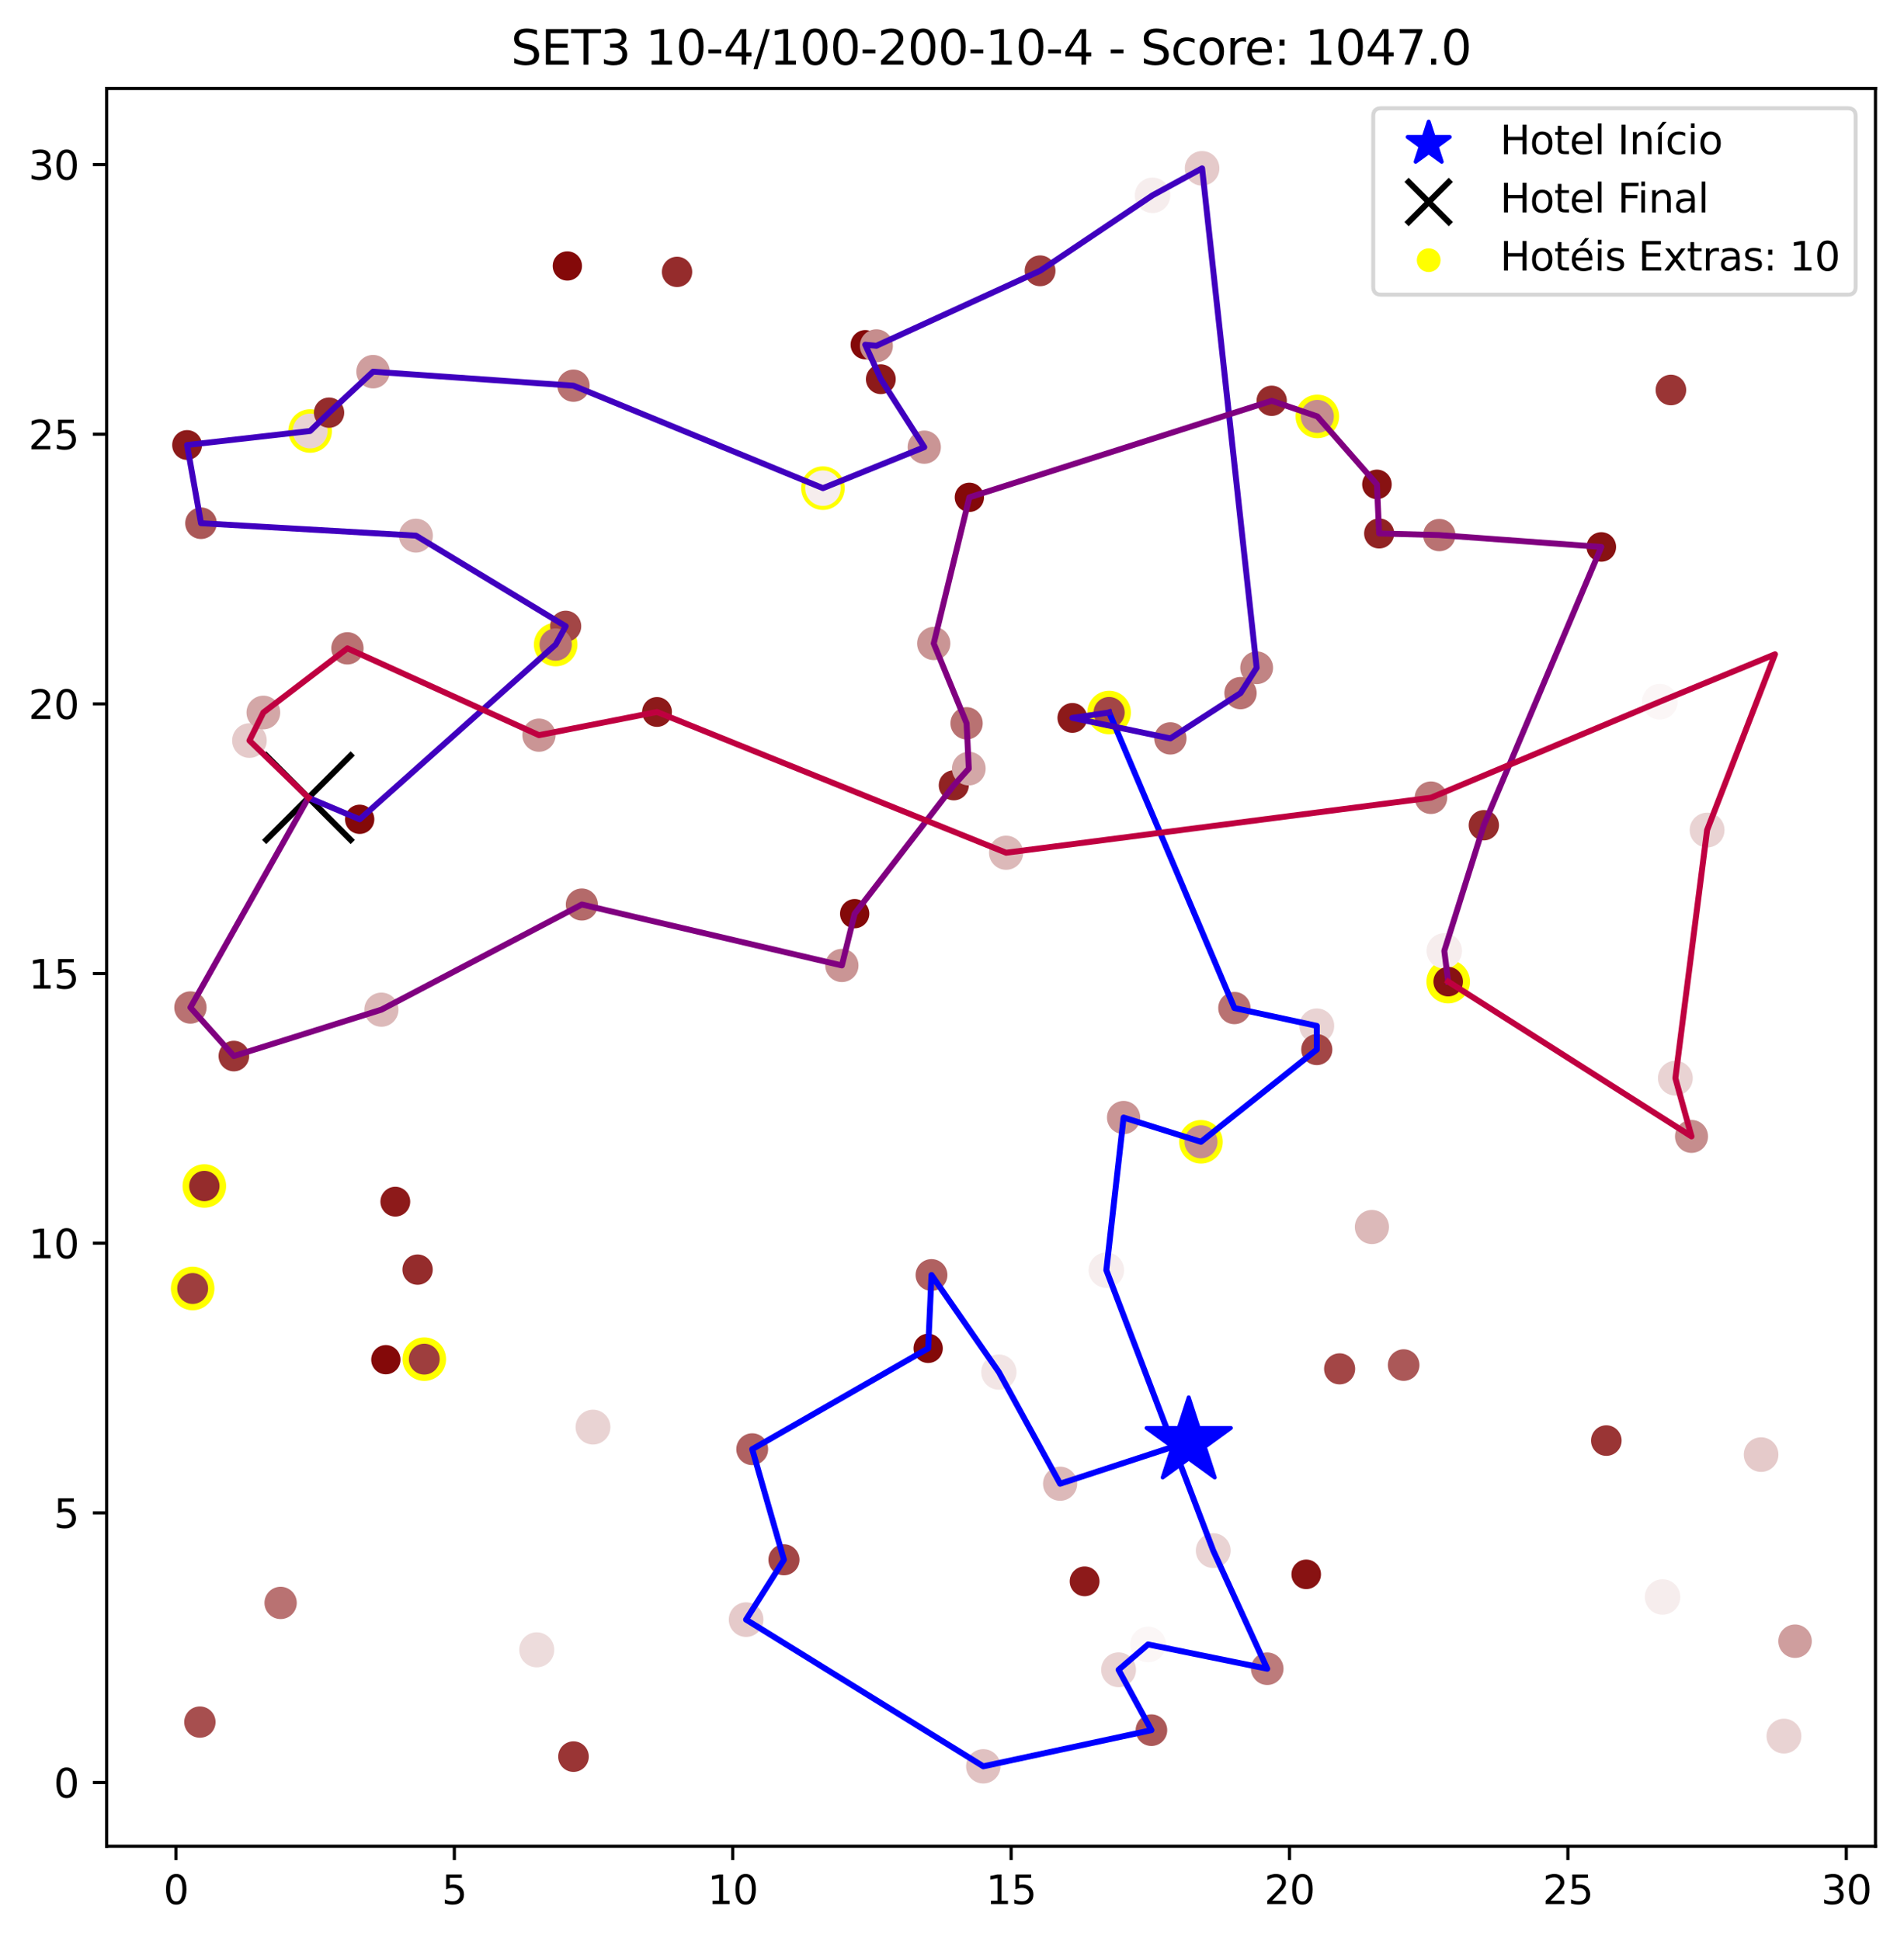 <?xml version="1.0" encoding="utf-8" standalone="no"?>
<!DOCTYPE svg PUBLIC "-//W3C//DTD SVG 1.1//EN"
  "http://www.w3.org/Graphics/SVG/1.1/DTD/svg11.dtd">
<svg xmlns:xlink="http://www.w3.org/1999/xlink" width="480.525pt" height="489.716pt" viewBox="0 0 480.525 489.716" xmlns="http://www.w3.org/2000/svg" version="1.1">
 <defs>
  <style type="text/css">*{stroke-linejoin: round; stroke-linecap: butt}</style>
 </defs>
 <g id="figure_1">
  <g id="patch_1">
   <path d="M 0 489.716 
L 480.525 489.716 
L 480.525 0 
L 0 0 
z
" style="fill: #ffffff"/>
  </g>
  <g id="axes_1">
   <g id="patch_2">
    <path d="M 26.925 465.838 
L 473.325 465.838 
L 473.325 22.318 
L 26.925 22.318 
z
" style="fill: #ffffff"/>
   </g>
   <g id="PathCollection_1">
    <defs>
     <path id="m2f5fc03efd" d="M 0 -11.18 
L -2.51 -3.455 
L -10.633 -3.455 
L -4.061 1.32 
L -6.572 9.045 
L -0 4.271 
L 6.572 9.045 
L 4.061 1.32 
L 10.633 -3.455 
L 2.51 -3.455 
z
" style="stroke: #0000ff"/>
    </defs>
    <g clip-path="url(#p662436d91e)">
     <use xlink:href="#m2f5fc03efd" x="300.009" y="363.759" style="fill: #0000ff; stroke: #0000ff"/>
    </g>
   </g>
   <g id="PathCollection_2">
    <defs>
     <path id="m72fd9843a7" d="M -11.18 11.18 
L 11.18 -11.18 
M -11.18 -11.18 
L 11.18 11.18 
" style="stroke: #000000; stroke-width: 1.5"/>
    </defs>
    <g clip-path="url(#p662436d91e)">
     <use xlink:href="#m72fd9843a7" x="77.849" y="201.281" style="stroke: #000000; stroke-width: 1.5"/>
    </g>
   </g>
   <g id="PathCollection_3">
    <defs>
     <path id="m8d841beee5" d="M 0 5 
C 1.326 5 2.598 4.473 3.536 3.536 
C 4.473 2.598 5 1.326 5 0 
C 5 -1.326 4.473 -2.598 3.536 -3.536 
C 2.598 -4.473 1.326 -5 0 -5 
C -1.326 -5 -2.598 -4.473 -3.536 -3.536 
C -4.473 -2.598 -5 -1.326 -5 0 
C -5 1.326 -4.473 2.598 -3.536 3.536 
C -2.598 4.473 -1.326 5 0 5 
z
" style="stroke: #ffff00"/>
    </defs>
    <g clip-path="url(#p662436d91e)">
     <use xlink:href="#m8d841beee5" x="332.469" y="105.074" style="fill: #ffff00; stroke: #ffff00"/>
    </g>
   </g>
   <g id="PathCollection_4">
    <g clip-path="url(#p662436d91e)">
     <use xlink:href="#m8d841beee5" x="303.101" y="288.099" style="fill: #ffff00; stroke: #ffff00"/>
    </g>
   </g>
   <g id="PathCollection_5">
    <g clip-path="url(#p662436d91e)">
     <use xlink:href="#m8d841beee5" x="107.077" y="342.939" style="fill: #ffff00; stroke: #ffff00"/>
    </g>
   </g>
   <g id="PathCollection_6">
    <g clip-path="url(#p662436d91e)">
     <use xlink:href="#m8d841beee5" x="78.271" y="108.748" style="fill: #ffff00; stroke: #ffff00"/>
    </g>
   </g>
   <g id="PathCollection_7">
    <g clip-path="url(#p662436d91e)">
     <use xlink:href="#m8d841beee5" x="207.688" y="123.173" style="fill: #ffff00; stroke: #ffff00"/>
    </g>
   </g>
   <g id="PathCollection_8">
    <g clip-path="url(#p662436d91e)">
     <use xlink:href="#m8d841beee5" x="279.915" y="179.781" style="fill: #ffff00; stroke: #ffff00"/>
    </g>
   </g>
   <g id="PathCollection_9">
    <g clip-path="url(#p662436d91e)">
     <use xlink:href="#m8d841beee5" x="48.621" y="325.113" style="fill: #ffff00; stroke: #ffff00"/>
    </g>
   </g>
   <g id="PathCollection_10">
    <g clip-path="url(#p662436d91e)">
     <use xlink:href="#m8d841beee5" x="51.572" y="299.258" style="fill: #ffff00; stroke: #ffff00"/>
    </g>
   </g>
   <g id="PathCollection_11">
    <g clip-path="url(#p662436d91e)">
     <use xlink:href="#m8d841beee5" x="365.491" y="247.684" style="fill: #ffff00; stroke: #ffff00"/>
    </g>
   </g>
   <g id="PathCollection_12">
    <g clip-path="url(#p662436d91e)">
     <use xlink:href="#m8d841beee5" x="140.239" y="162.635" style="fill: #ffff00; stroke: #ffff00"/>
    </g>
   </g>
   <g id="PathCollection_13">
    <defs>
     <path id="m54eb1da7a2" d="M 0 3.392 
C 0.9 3.392 1.763 3.035 2.399 2.399 
C 3.035 1.763 3.392 0.9 3.392 0 
C 3.392 -0.9 3.035 -1.763 2.399 -2.399 
C 1.763 -3.035 0.9 -3.392 0 -3.392 
C -0.9 -3.392 -1.763 -3.035 -2.399 -2.399 
C -3.035 -1.763 -3.392 -0.9 -3.392 0 
C -3.392 0.9 -3.035 1.763 -2.399 2.399 
C -1.763 3.035 -0.9 3.392 0 3.392 
z
" style="stroke: #9e3e3e"/>
    </defs>
    <g clip-path="url(#p662436d91e)">
     <use xlink:href="#m54eb1da7a2" x="262.491" y="68.333" style="fill: #9e3e3e; stroke: #9e3e3e"/>
    </g>
   </g>
   <g id="PathCollection_14">
    <defs>
     <path id="m42cd7ab666" d="M 0 3.328 
C 0.883 3.328 1.729 2.978 2.353 2.353 
C 2.978 1.729 3.328 0.883 3.328 0 
C 3.328 -0.883 2.978 -1.729 2.353 -2.353 
C 1.729 -2.978 0.883 -3.328 0 -3.328 
C -0.883 -3.328 -1.729 -2.978 -2.353 -2.353 
C -2.978 -1.729 -3.328 -0.883 -3.328 0 
C -3.328 0.883 -2.978 1.729 -2.353 2.353 
C -1.729 2.978 -0.883 3.328 0 3.328 
z
" style="stroke: #952c2c"/>
    </defs>
    <g clip-path="url(#p662436d91e)">
     <use xlink:href="#m42cd7ab666" x="170.872" y="68.605" style="fill: #952c2c; stroke: #952c2c"/>
    </g>
   </g>
   <g id="PathCollection_15">
    <defs>
     <path id="mee7bade3e4" d="M 0 3.895 
C 1.033 3.895 2.024 3.485 2.754 2.754 
C 3.485 2.024 3.895 1.033 3.895 0 
C 3.895 -1.033 3.485 -2.024 2.754 -2.754 
C 2.024 -3.485 1.033 -3.895 0 -3.895 
C -1.033 -3.895 -2.024 -3.485 -2.754 -2.754 
C -3.485 -2.024 -3.895 -1.033 -3.895 0 
C -3.895 1.033 -3.485 2.024 -2.754 2.754 
C -2.024 3.485 -1.033 3.895 0 3.895 
z
" style="stroke: #e9d3d3"/>
    </defs>
    <g clip-path="url(#p662436d91e)">
     <use xlink:href="#mee7bade3e4" x="282.304" y="421.32" style="fill: #e9d3d3; stroke: #e9d3d3"/>
    </g>
   </g>
   <g id="PathCollection_16">
    <defs>
     <path id="mf537c95686" d="M 0 3.263 
C 0.865 3.263 1.695 2.919 2.307 2.307 
C 2.919 1.695 3.263 0.865 3.263 0 
C 3.263 -0.865 2.919 -1.695 2.307 -2.307 
C 1.695 -2.919 0.865 -3.263 0 -3.263 
C -0.865 -3.263 -1.695 -2.919 -2.307 -2.307 
C -2.919 -1.695 -3.263 -0.865 -3.263 0 
C -3.263 0.865 -2.919 1.695 -2.307 2.307 
C -1.695 2.919 -0.865 3.263 0 3.263 
z
" style="stroke: #8d1a1a"/>
    </defs>
    <g clip-path="url(#p662436d91e)">
     <use xlink:href="#mf537c95686" x="165.814" y="179.645" style="fill: #8d1a1a; stroke: #8d1a1a"/>
    </g>
   </g>
   <g id="PathCollection_17">
    <defs>
     <path id="me322b670af" d="M 0 3.867 
C 1.026 3.867 2.009 3.46 2.735 2.735 
C 3.46 2.009 3.867 1.026 3.867 0 
C 3.867 -1.026 3.46 -2.009 2.735 -2.735 
C 2.009 -3.46 1.026 -3.867 0 -3.867 
C -1.026 -3.867 -2.009 -3.46 -2.735 -2.735 
C -3.46 -2.009 -3.867 -1.026 -3.867 0 
C -3.867 1.026 -3.46 2.009 -2.735 2.735 
C -2.009 3.46 -1.026 3.867 0 3.867 
z
" style="stroke: #e5caca"/>
    </defs>
    <g clip-path="url(#p662436d91e)">
     <use xlink:href="#me322b670af" x="303.382" y="42.478" style="fill: #e5caca; stroke: #e5caca"/>
    </g>
   </g>
   <g id="PathCollection_18">
    <g clip-path="url(#p662436d91e)">
     <use xlink:href="#mf537c95686" x="99.77" y="303.204" style="fill: #8d1a1a; stroke: #8d1a1a"/>
    </g>
   </g>
   <g id="PathCollection_19">
    <defs>
     <path id="md078c747a2" d="M 0 3.95 
C 1.048 3.95 2.052 3.534 2.793 2.793 
C 3.534 2.052 3.95 1.048 3.95 0 
C 3.95 -1.048 3.534 -2.052 2.793 -2.793 
C 2.052 -3.534 1.048 -3.95 0 -3.95 
C -1.048 -3.95 -2.052 -3.534 -2.793 -2.793 
C -3.534 -2.052 -3.95 -1.048 -3.95 0 
C -3.95 1.048 -3.534 2.052 -2.793 2.793 
C -2.052 3.534 -1.048 3.95 0 3.95 
z
" style="stroke: #f2e5e5"/>
    </defs>
    <g clip-path="url(#p662436d91e)">
     <use xlink:href="#md078c747a2" x="252.092" y="346.205" style="fill: #f2e5e5; stroke: #f2e5e5"/>
    </g>
   </g>
   <g id="PathCollection_20">
    <g clip-path="url(#p662436d91e)">
     <use xlink:href="#mee7bade3e4" x="78.271" y="108.748" style="fill: #e9d3d3; stroke: #e9d3d3"/>
    </g>
   </g>
   <g id="PathCollection_21">
    <defs>
     <path id="m69a794aa2f" d="M 0 3.667 
C 0.973 3.667 1.905 3.281 2.593 2.593 
C 3.281 1.905 3.667 0.973 3.667 0 
C 3.667 -0.973 3.281 -1.905 2.593 -2.593 
C 1.905 -3.281 0.973 -3.667 0 -3.667 
C -0.973 -3.667 -1.905 -3.281 -2.593 -2.593 
C -3.281 -1.905 -3.667 -0.973 -3.667 0 
C -3.667 0.973 -3.281 1.905 -2.593 2.593 
C -1.905 3.281 -0.973 3.667 0 3.667 
z
" style="stroke: #c68d8d"/>
    </defs>
    <g clip-path="url(#p662436d91e)">
     <use xlink:href="#m69a794aa2f" x="303.101" y="288.099" style="fill: #c68d8d; stroke: #c68d8d"/>
    </g>
   </g>
   <g id="PathCollection_22">
    <defs>
     <path id="m67e377981a" d="M 0 3.811 
C 1.011 3.811 1.98 3.41 2.695 2.695 
C 3.41 1.98 3.811 1.011 3.811 0 
C 3.811 -1.011 3.41 -1.98 2.695 -2.695 
C 1.98 -3.41 1.011 -3.811 0 -3.811 
C -1.011 -3.811 -1.98 -3.41 -2.695 -2.695 
C -3.41 -1.98 -3.811 -1.011 -3.811 0 
C -3.811 1.011 -3.41 1.98 -2.695 2.695 
C -1.98 3.41 -1.011 3.811 0 3.811 
z
" style="stroke: #dcb9b9"/>
    </defs>
    <g clip-path="url(#p662436d91e)">
     <use xlink:href="#m67e377981a" x="253.919" y="215.161" style="fill: #dcb9b9; stroke: #dcb9b9"/>
    </g>
   </g>
   <g id="PathCollection_23">
    <defs>
     <path id="mbfcb11e3f4" d="M 0 3.361 
C 0.891 3.361 1.746 3.006 2.376 2.376 
C 3.006 1.746 3.361 0.891 3.361 0 
C 3.361 -0.891 3.006 -1.746 2.376 -2.376 
C 1.746 -3.006 0.891 -3.361 0 -3.361 
C -0.891 -3.361 -1.746 -3.006 -2.376 -2.376 
C -3.006 -1.746 -3.361 -0.891 -3.361 0 
C -3.361 0.891 -3.006 1.746 -2.376 2.376 
C -1.746 3.006 -0.891 3.361 0 3.361 
z
" style="stroke: #9a3535"/>
    </defs>
    <g clip-path="url(#p662436d91e)">
     <use xlink:href="#mbfcb11e3f4" x="144.736" y="443.229" style="fill: #9a3535; stroke: #9a3535"/>
    </g>
   </g>
   <g id="PathCollection_24">
    <defs>
     <path id="m2a6f998543" d="M 0 3.696 
C 0.98 3.696 1.921 3.307 2.614 2.614 
C 3.307 1.921 3.696 0.98 3.696 0 
C 3.696 -0.98 3.307 -1.921 2.614 -2.614 
C 1.921 -3.307 0.98 -3.696 0 -3.696 
C -0.98 -3.696 -1.921 -3.307 -2.614 -2.614 
C -3.307 -1.921 -3.696 -0.98 -3.696 0 
C -3.696 0.98 -3.307 1.921 -2.614 2.614 
C -1.921 3.307 -0.98 3.696 0 3.696 
z
" style="stroke: #ca9595"/>
    </defs>
    <g clip-path="url(#p662436d91e)">
     <use xlink:href="#m2a6f998543" x="233.263" y="112.831" style="fill: #ca9595; stroke: #ca9595"/>
    </g>
   </g>
   <g id="PathCollection_25">
    <defs>
     <path id="m892cb280cc" d="M 0 3.977 
C 1.055 3.977 2.067 3.558 2.812 2.812 
C 3.558 2.067 3.977 1.055 3.977 0 
C 3.977 -1.055 3.558 -2.067 2.812 -2.812 
C 2.067 -3.558 1.055 -3.977 0 -3.977 
C -1.055 -3.977 -2.067 -3.558 -2.812 -2.812 
C -3.558 -2.067 -3.977 -1.055 -3.977 0 
C -3.977 1.055 -3.558 2.067 -2.812 2.812 
C -2.067 3.558 -1.055 3.977 0 3.977 
z
" style="stroke: #f6eded"/>
    </defs>
    <g clip-path="url(#p662436d91e)">
     <use xlink:href="#m892cb280cc" x="290.875" y="49.282" style="fill: #f6eded; stroke: #f6eded"/>
    </g>
   </g>
   <g id="PathCollection_26">
    <g clip-path="url(#p662436d91e)">
     <use xlink:href="#m892cb280cc" x="279.212" y="320.486" style="fill: #f6eded; stroke: #f6eded"/>
    </g>
   </g>
   <g id="PathCollection_27">
    <defs>
     <path id="mf0d43fb71b" d="M 0 3.196 
C 0.848 3.196 1.661 2.859 2.26 2.26 
C 2.859 1.661 3.196 0.848 3.196 0 
C 3.196 -0.848 2.859 -1.661 2.26 -2.26 
C 1.661 -2.859 0.848 -3.196 0 -3.196 
C -0.848 -3.196 -1.661 -2.859 -2.26 -2.26 
C -2.859 -1.661 -3.196 -0.848 -3.196 0 
C -3.196 0.848 -2.859 1.661 -2.26 2.26 
C -1.661 2.859 -0.848 3.196 0 3.196 
z
" style="stroke: #840909"/>
    </defs>
    <g clip-path="url(#p662436d91e)">
     <use xlink:href="#mf0d43fb71b" x="218.368" y="86.976" style="fill: #840909; stroke: #840909"/>
    </g>
   </g>
   <g id="PathCollection_28">
    <g clip-path="url(#p662436d91e)">
     <use xlink:href="#mbfcb11e3f4" x="405.398" y="363.487" style="fill: #9a3535; stroke: #9a3535"/>
    </g>
   </g>
   <g id="PathCollection_29">
    <g clip-path="url(#p662436d91e)">
     <use xlink:href="#m892cb280cc" x="207.688" y="123.173" style="fill: #f6eded; stroke: #f6eded"/>
    </g>
   </g>
   <g id="PathCollection_30">
    <g clip-path="url(#p662436d91e)">
     <use xlink:href="#me322b670af" x="188.297" y="408.665" style="fill: #e5caca; stroke: #e5caca"/>
    </g>
   </g>
   <g id="PathCollection_31">
    <defs>
     <path id="m2618ed3d17" d="M 0 3.725 
C 0.988 3.725 1.936 3.333 2.634 2.634 
C 3.333 1.936 3.725 0.988 3.725 0 
C 3.725 -0.988 3.333 -1.936 2.634 -2.634 
C 1.936 -3.333 0.988 -3.725 0 -3.725 
C -0.988 -3.725 -1.936 -3.333 -2.634 -2.634 
C -3.333 -1.936 -3.725 -0.988 -3.725 0 
C -3.725 0.988 -3.333 1.936 -2.634 2.634 
C -1.936 3.333 -0.988 3.725 0 3.725 
z
" style="stroke: #cf9e9e"/>
    </defs>
    <g clip-path="url(#p662436d91e)">
     <use xlink:href="#m2618ed3d17" x="94.149" y="93.78" style="fill: #cf9e9e; stroke: #cf9e9e"/>
    </g>
   </g>
   <g id="PathCollection_32">
    <defs>
     <path id="m4912d7d188" d="M 0 3.578 
C 0.949 3.578 1.859 3.201 2.53 2.53 
C 3.201 1.859 3.578 0.949 3.578 0 
C 3.578 -0.949 3.201 -1.859 2.53 -2.53 
C 1.859 -3.201 0.949 -3.578 0 -3.578 
C -0.949 -3.578 -1.859 -3.201 -2.53 -2.53 
C -3.201 -1.859 -3.578 -0.949 -3.578 0 
C -3.578 0.949 -3.201 1.859 -2.53 2.53 
C -1.859 3.201 -0.949 3.578 0 3.578 
z
" style="stroke: #b97272"/>
    </defs>
    <g clip-path="url(#p662436d91e)">
     <use xlink:href="#m4912d7d188" x="295.372" y="186.313" style="fill: #b97272; stroke: #b97272"/>
    </g>
   </g>
   <g id="PathCollection_33">
    <g clip-path="url(#p662436d91e)">
     <use xlink:href="#mf0d43fb71b" x="97.381" y="343.075" style="fill: #840909; stroke: #840909"/>
    </g>
   </g>
   <g id="PathCollection_34">
    <g clip-path="url(#p662436d91e)">
     <use xlink:href="#m4912d7d188" x="243.942" y="182.503" style="fill: #b97272; stroke: #b97272"/>
    </g>
   </g>
   <g id="PathCollection_35">
    <g clip-path="url(#p662436d91e)">
     <use xlink:href="#m67e377981a" x="267.549" y="374.373" style="fill: #dcb9b9; stroke: #dcb9b9"/>
    </g>
   </g>
   <g id="PathCollection_36">
    <g clip-path="url(#p662436d91e)">
     <use xlink:href="#me322b670af" x="62.954" y="186.857" style="fill: #e5caca; stroke: #e5caca"/>
    </g>
   </g>
   <g id="PathCollection_37">
    <g clip-path="url(#p662436d91e)">
     <use xlink:href="#m69a794aa2f" x="332.469" y="105.074" style="fill: #c68d8d; stroke: #c68d8d"/>
    </g>
   </g>
   <g id="PathCollection_38">
    <defs>
     <path id="me18c18b175" d="M 0 3.424 
C 0.908 3.424 1.779 3.063 2.421 2.421 
C 3.063 1.779 3.424 0.908 3.424 0 
C 3.424 -0.908 3.063 -1.779 2.421 -2.421 
C 1.779 -3.063 0.908 -3.424 0 -3.424 
C -0.908 -3.424 -1.779 -3.063 -2.421 -2.421 
C -3.063 -1.779 -3.424 -0.908 -3.424 0 
C -3.424 0.908 -3.063 1.779 -2.421 2.421 
C -1.779 3.063 -0.908 3.424 0 3.424 
z
" style="stroke: #a34646"/>
    </defs>
    <g clip-path="url(#p662436d91e)">
     <use xlink:href="#me18c18b175" x="279.915" y="179.781" style="fill: #a34646; stroke: #a34646"/>
    </g>
   </g>
   <g id="PathCollection_39">
    <g clip-path="url(#p662436d91e)">
     <use xlink:href="#mee7bade3e4" x="430.832" y="209.446" style="fill: #e9d3d3; stroke: #e9d3d3"/>
    </g>
   </g>
   <g id="PathCollection_40">
    <defs>
     <path id="med0ad89e82" d="M 0 3.638 
C 0.965 3.638 1.89 3.254 2.572 2.572 
C 3.254 1.89 3.638 0.965 3.638 0 
C 3.638 -0.965 3.254 -1.89 2.572 -2.572 
C 1.89 -3.254 0.965 -3.638 0 -3.638 
C -0.965 -3.638 -1.89 -3.254 -2.572 -2.572 
C -3.254 -1.89 -3.638 -0.965 -3.638 0 
C -3.638 0.965 -3.254 1.89 -2.572 2.572 
C -1.89 3.254 -0.965 3.638 0 3.638 
z
" style="stroke: #c18484"/>
    </defs>
    <g clip-path="url(#p662436d91e)">
     <use xlink:href="#med0ad89e82" x="317.152" y="168.487" style="fill: #c18484; stroke: #c18484"/>
    </g>
   </g>
   <g id="PathCollection_41">
    <g clip-path="url(#p662436d91e)">
     <use xlink:href="#mee7bade3e4" x="332.328" y="258.843" style="fill: #e9d3d3; stroke: #e9d3d3"/>
    </g>
   </g>
   <g id="PathCollection_42">
    <g clip-path="url(#p662436d91e)">
     <use xlink:href="#me18c18b175" x="338.09" y="345.388" style="fill: #a34646; stroke: #a34646"/>
    </g>
   </g>
   <g id="PathCollection_43">
    <g clip-path="url(#p662436d91e)">
     <use xlink:href="#m42cd7ab666" x="83.048" y="104.122" style="fill: #952c2c; stroke: #952c2c"/>
    </g>
   </g>
   <g id="PathCollection_44">
    <g clip-path="url(#p662436d91e)">
     <use xlink:href="#mf537c95686" x="270.641" y="181.142" style="fill: #8d1a1a; stroke: #8d1a1a"/>
    </g>
   </g>
   <g id="PathCollection_45">
    <defs>
     <path id="m6b12afd69c" d="M 0 3.455 
C 0.916 3.455 1.795 3.091 2.443 2.443 
C 3.091 1.795 3.455 0.916 3.455 0 
C 3.455 -0.916 3.091 -1.795 2.443 -2.443 
C 1.795 -3.091 0.916 -3.455 0 -3.455 
C -0.916 -3.455 -1.795 -3.091 -2.443 -2.443 
C -3.091 -1.795 -3.455 -0.916 -3.455 0 
C -3.455 0.916 -3.091 1.795 -2.443 2.443 
C -1.795 3.091 -0.916 3.455 0 3.455 
z
" style="stroke: #a74f4f"/>
    </defs>
    <g clip-path="url(#p662436d91e)">
     <use xlink:href="#m6b12afd69c" x="50.448" y="434.52" style="fill: #a74f4f; stroke: #a74f4f"/>
    </g>
   </g>
   <g id="PathCollection_46">
    <defs>
     <path id="m4efcc2abf9" d="M 0 3.517 
C 0.933 3.517 1.827 3.147 2.487 2.487 
C 3.147 1.827 3.517 0.933 3.517 0 
C 3.517 -0.933 3.147 -1.827 2.487 -2.487 
C 1.827 -3.147 0.933 -3.517 0 -3.517 
C -0.933 -3.517 -1.827 -3.147 -2.487 -2.487 
C -3.147 -1.827 -3.517 -0.933 -3.517 0 
C -3.517 0.933 -3.147 1.827 -2.487 2.487 
C -1.827 3.147 -0.933 3.517 0 3.517 
z
" style="stroke: #b06161"/>
    </defs>
    <g clip-path="url(#p662436d91e)">
     <use xlink:href="#m4efcc2abf9" x="235.089" y="321.711" style="fill: #b06161; stroke: #b06161"/>
    </g>
   </g>
   <g id="PathCollection_47">
    <g clip-path="url(#p662436d91e)">
     <use xlink:href="#m54eb1da7a2" x="48.621" y="325.113" style="fill: #9e3e3e; stroke: #9e3e3e"/>
    </g>
   </g>
   <g id="PathCollection_48">
    <defs>
     <path id="m3fcaa0061a" d="M 0 3.486 
C 0.925 3.486 1.811 3.119 2.465 2.465 
C 3.119 1.811 3.486 0.925 3.486 0 
C 3.486 -0.925 3.119 -1.811 2.465 -2.465 
C 1.811 -3.119 0.925 -3.486 0 -3.486 
C -0.925 -3.486 -1.811 -3.119 -2.465 -2.465 
C -3.119 -1.811 -3.486 -0.925 -3.486 0 
C -3.486 0.925 -3.119 1.811 -2.465 2.465 
C -1.811 3.119 -0.925 3.486 0 3.486 
z
" style="stroke: #ab5858"/>
    </defs>
    <g clip-path="url(#p662436d91e)">
     <use xlink:href="#m3fcaa0061a" x="50.729" y="132.018" style="fill: #ab5858; stroke: #ab5858"/>
    </g>
   </g>
   <g id="PathCollection_49">
    <g clip-path="url(#p662436d91e)">
     <use xlink:href="#m4912d7d188" x="363.243" y="135.011" style="fill: #b97272; stroke: #b97272"/>
    </g>
   </g>
   <g id="PathCollection_50">
    <g clip-path="url(#p662436d91e)">
     <use xlink:href="#m4912d7d188" x="313.077" y="174.882" style="fill: #b97272; stroke: #b97272"/>
    </g>
   </g>
   <g id="PathCollection_51">
    <g clip-path="url(#p662436d91e)">
     <use xlink:href="#me18c18b175" x="142.769" y="158.009" style="fill: #a34646; stroke: #a34646"/>
    </g>
   </g>
   <g id="PathCollection_52">
    <g clip-path="url(#p662436d91e)">
     <use xlink:href="#mee7bade3e4" x="450.224" y="438.058" style="fill: #e9d3d3; stroke: #e9d3d3"/>
    </g>
   </g>
   <g id="PathCollection_53">
    <defs>
     <path id="mbd587a2b9f" d="M 0 3.608 
C 0.957 3.608 1.875 3.228 2.551 2.551 
C 3.228 1.875 3.608 0.957 3.608 0 
C 3.608 -0.957 3.228 -1.875 2.551 -2.551 
C 1.875 -3.228 0.957 -3.608 0 -3.608 
C -0.957 -3.608 -1.875 -3.228 -2.551 -2.551 
C -3.228 -1.875 -3.608 -0.957 -3.608 0 
C -3.608 0.957 -3.228 1.875 -2.551 2.551 
C -1.875 3.228 -0.957 3.608 0 3.608 
z
" style="stroke: #bd7b7b"/>
    </defs>
    <g clip-path="url(#p662436d91e)">
     <use xlink:href="#mbd587a2b9f" x="319.822" y="421.048" style="fill: #bd7b7b; stroke: #bd7b7b"/>
    </g>
   </g>
   <g id="PathCollection_54">
    <g clip-path="url(#p662436d91e)">
     <use xlink:href="#m892cb280cc" x="364.507" y="239.928" style="fill: #f6eded; stroke: #f6eded"/>
    </g>
   </g>
   <g id="PathCollection_55">
    <g clip-path="url(#p662436d91e)">
     <use xlink:href="#mf0d43fb71b" x="234.246" y="340.217" style="fill: #840909; stroke: #840909"/>
    </g>
   </g>
   <g id="PathCollection_56">
    <g clip-path="url(#p662436d91e)">
     <use xlink:href="#m42cd7ab666" x="51.572" y="299.258" style="fill: #952c2c; stroke: #952c2c"/>
    </g>
   </g>
   <g id="PathCollection_57">
    <defs>
     <path id="mecd58593c5" d="M 0 3.783 
C 1.003 3.783 1.966 3.384 2.675 2.675 
C 3.384 1.966 3.783 1.003 3.783 0 
C 3.783 -1.003 3.384 -1.966 2.675 -2.675 
C 1.966 -3.384 1.003 -3.783 0 -3.783 
C -1.003 -3.783 -1.966 -3.384 -2.675 -2.675 
C -3.384 -1.966 -3.783 -1.003 -3.783 0 
C -3.783 1.003 -3.384 1.966 -2.675 2.675 
C -1.966 3.384 -1.003 3.783 0 3.783 
z
" style="stroke: #d7b0b0"/>
    </defs>
    <g clip-path="url(#p662436d91e)">
     <use xlink:href="#mecd58593c5" x="104.969" y="135.147" style="fill: #d7b0b0; stroke: #d7b0b0"/>
    </g>
   </g>
   <g id="PathCollection_58">
    <g clip-path="url(#p662436d91e)">
     <use xlink:href="#m42cd7ab666" x="320.946" y="101.128" style="fill: #952c2c; stroke: #952c2c"/>
    </g>
   </g>
   <g id="PathCollection_59">
    <g clip-path="url(#p662436d91e)">
     <use xlink:href="#mf537c95686" x="273.732" y="399.003" style="fill: #8d1a1a; stroke: #8d1a1a"/>
    </g>
   </g>
   <g id="PathCollection_60">
    <g clip-path="url(#p662436d91e)">
     <use xlink:href="#m4912d7d188" x="144.736" y="97.318" style="fill: #b97272; stroke: #b97272"/>
    </g>
   </g>
   <g id="PathCollection_61">
    <g clip-path="url(#p662436d91e)">
     <use xlink:href="#mbfcb11e3f4" x="59.019" y="266.463" style="fill: #9a3535; stroke: #9a3535"/>
    </g>
   </g>
   <g id="PathCollection_62">
    <defs>
     <path id="m2b85a82c5f" d="M 0 4.004 
C 1.062 4.004 2.081 3.582 2.831 2.831 
C 3.582 2.081 4.004 1.062 4.004 0 
C 4.004 -1.062 3.582 -2.081 2.831 -2.831 
C 2.081 -3.582 1.062 -4.004 0 -4.004 
C -1.062 -4.004 -2.081 -3.582 -2.831 -2.831 
C -3.582 -2.081 -4.004 -1.062 -4.004 0 
C -4.004 1.062 -3.582 2.081 -2.831 2.831 
C -2.081 3.582 -1.062 4.004 0 4.004 
z
" style="stroke: #fbf6f6"/>
    </defs>
    <g clip-path="url(#p662436d91e)">
     <use xlink:href="#m2b85a82c5f" x="289.751" y="414.924" style="fill: #fbf6f6; stroke: #fbf6f6"/>
    </g>
   </g>
   <g id="PathCollection_63">
    <g clip-path="url(#p662436d91e)">
     <use xlink:href="#m42cd7ab666" x="374.484" y="208.221" style="fill: #952c2c; stroke: #952c2c"/>
    </g>
   </g>
   <g id="PathCollection_64">
    <g clip-path="url(#p662436d91e)">
     <use xlink:href="#m2a6f998543" x="212.466" y="243.602" style="fill: #ca9595; stroke: #ca9595"/>
    </g>
   </g>
   <g id="PathCollection_65">
    <defs>
     <path id="m2238976c6b" d="M 0 3.23 
C 0.857 3.23 1.678 2.889 2.284 2.284 
C 2.889 1.678 3.23 0.857 3.23 0 
C 3.23 -0.857 2.889 -1.678 2.284 -2.284 
C 1.678 -2.889 0.857 -3.23 0 -3.23 
C -0.857 -3.23 -1.678 -2.889 -2.284 -2.284 
C -2.889 -1.678 -3.23 -0.857 -3.23 0 
C -3.23 0.857 -2.889 1.678 -2.284 2.284 
C -1.678 2.889 -0.857 3.23 0 3.23 
z
" style="stroke: #881212"/>
    </defs>
    <g clip-path="url(#p662436d91e)">
     <use xlink:href="#m2238976c6b" x="365.491" y="247.684" style="fill: #881212; stroke: #881212"/>
    </g>
   </g>
   <g id="PathCollection_66">
    <g clip-path="url(#p662436d91e)">
     <use xlink:href="#me322b670af" x="444.462" y="367.025" style="fill: #e5caca; stroke: #e5caca"/>
    </g>
   </g>
   <g id="PathCollection_67">
    <g clip-path="url(#p662436d91e)">
     <use xlink:href="#m2a6f998543" x="136.024" y="185.496" style="fill: #ca9595; stroke: #ca9595"/>
    </g>
   </g>
   <g id="PathCollection_68">
    <g clip-path="url(#p662436d91e)">
     <use xlink:href="#mbfcb11e3f4" x="421.698" y="98.406" style="fill: #9a3535; stroke: #9a3535"/>
    </g>
   </g>
   <g id="PathCollection_69">
    <g clip-path="url(#p662436d91e)">
     <use xlink:href="#m67e377981a" x="346.24" y="309.6" style="fill: #dcb9b9; stroke: #dcb9b9"/>
    </g>
   </g>
   <g id="PathCollection_70">
    <g clip-path="url(#p662436d91e)">
     <use xlink:href="#m2618ed3d17" x="453.034" y="414.108" style="fill: #cf9e9e; stroke: #cf9e9e"/>
    </g>
   </g>
   <g id="PathCollection_71">
    <g clip-path="url(#p662436d91e)">
     <use xlink:href="#mbd587a2b9f" x="361.135" y="201.281" style="fill: #bd7b7b; stroke: #bd7b7b"/>
    </g>
   </g>
   <g id="PathCollection_72">
    <g clip-path="url(#p662436d91e)">
     <use xlink:href="#m54eb1da7a2" x="107.077" y="342.939" style="fill: #9e3e3e; stroke: #9e3e3e"/>
    </g>
   </g>
   <g id="PathCollection_73">
    <defs>
     <path id="mecca9de2a7" d="M 0 3.296 
C 0.874 3.296 1.712 2.949 2.33 2.33 
C 2.949 1.712 3.296 0.874 3.296 0 
C 3.296 -0.874 2.949 -1.712 2.33 -2.33 
C 1.712 -2.949 0.874 -3.296 0 -3.296 
C -0.874 -3.296 -1.712 -2.949 -2.33 -2.33 
C -2.949 -1.712 -3.296 -0.874 -3.296 0 
C -3.296 0.874 -2.949 1.712 -2.33 2.33 
C -1.712 2.949 -0.874 3.296 0 3.296 
z
" style="stroke: #912323"/>
    </defs>
    <g clip-path="url(#p662436d91e)">
     <use xlink:href="#mecca9de2a7" x="348.067" y="134.603" style="fill: #912323; stroke: #912323"/>
    </g>
   </g>
   <g id="PathCollection_74">
    <g clip-path="url(#p662436d91e)">
     <use xlink:href="#m4912d7d188" x="140.239" y="162.635" style="fill: #b97272; stroke: #b97272"/>
    </g>
   </g>
   <g id="PathCollection_75">
    <defs>
     <path id="m85a3741247" d="M 0 3.923 
C 1.04 3.923 2.038 3.509 2.774 2.774 
C 3.509 2.038 3.923 1.04 3.923 0 
C 3.923 -1.04 3.509 -2.038 2.774 -2.774 
C 2.038 -3.509 1.04 -3.923 0 -3.923 
C -1.04 -3.923 -2.038 -3.509 -2.774 -2.774 
C -3.509 -2.038 -3.923 -1.04 -3.923 0 
C -3.923 1.04 -3.509 2.038 -2.774 2.774 
C -2.038 3.509 -1.04 3.923 0 3.923 
z
" style="stroke: #eddcdc"/>
    </defs>
    <g clip-path="url(#p662436d91e)">
     <use xlink:href="#m85a3741247" x="135.462" y="416.285" style="fill: #eddcdc; stroke: #eddcdc"/>
    </g>
   </g>
   <g id="PathCollection_76">
    <g clip-path="url(#p662436d91e)">
     <use xlink:href="#m892cb280cc" x="419.591" y="402.95" style="fill: #f6eded; stroke: #f6eded"/>
    </g>
   </g>
   <g id="PathCollection_77">
    <g clip-path="url(#p662436d91e)">
     <use xlink:href="#mf0d43fb71b" x="143.19" y="67.108" style="fill: #840909; stroke: #840909"/>
    </g>
   </g>
   <g id="PathCollection_78">
    <g clip-path="url(#p662436d91e)">
     <use xlink:href="#m2238976c6b" x="329.659" y="397.234" style="fill: #881212; stroke: #881212"/>
    </g>
   </g>
   <g id="PathCollection_79">
    <g clip-path="url(#p662436d91e)">
     <use xlink:href="#m2a6f998543" x="283.568" y="281.976" style="fill: #ca9595; stroke: #ca9595"/>
    </g>
   </g>
   <g id="PathCollection_80">
    <g clip-path="url(#p662436d91e)">
     <use xlink:href="#mf537c95686" x="47.216" y="112.286" style="fill: #8d1a1a; stroke: #8d1a1a"/>
    </g>
   </g>
   <g id="PathCollection_81">
    <g clip-path="url(#p662436d91e)">
     <use xlink:href="#mecca9de2a7" x="240.71" y="198.152" style="fill: #912323; stroke: #912323"/>
    </g>
   </g>
   <g id="PathCollection_82">
    <g clip-path="url(#p662436d91e)">
     <use xlink:href="#m4912d7d188" x="70.823" y="404.446" style="fill: #b97272; stroke: #b97272"/>
    </g>
   </g>
   <g id="PathCollection_83">
    <g clip-path="url(#p662436d91e)">
     <use xlink:href="#mf0d43fb71b" x="244.645" y="125.486" style="fill: #840909; stroke: #840909"/>
    </g>
   </g>
   <g id="PathCollection_84">
    <g clip-path="url(#p662436d91e)">
     <use xlink:href="#m69a794aa2f" x="426.898" y="286.739" style="fill: #c68d8d; stroke: #c68d8d"/>
    </g>
   </g>
   <g id="PathCollection_85">
    <g clip-path="url(#p662436d91e)">
     <use xlink:href="#m3fcaa0061a" x="354.249" y="344.436" style="fill: #ab5858; stroke: #ab5858"/>
    </g>
   </g>
   <g id="PathCollection_86">
    <g clip-path="url(#p662436d91e)">
     <use xlink:href="#m4912d7d188" x="87.685" y="163.588" style="fill: #b97272; stroke: #b97272"/>
    </g>
   </g>
   <g id="PathCollection_87">
    <g clip-path="url(#p662436d91e)">
     <use xlink:href="#mf537c95686" x="222.302" y="95.685" style="fill: #8d1a1a; stroke: #8d1a1a"/>
    </g>
   </g>
   <g id="PathCollection_88">
    <g clip-path="url(#p662436d91e)">
     <use xlink:href="#m67e377981a" x="96.257" y="254.76" style="fill: #dcb9b9; stroke: #dcb9b9"/>
    </g>
   </g>
   <g id="PathCollection_89">
    <g clip-path="url(#p662436d91e)">
     <use xlink:href="#mee7bade3e4" x="422.823" y="272.042" style="fill: #e9d3d3; stroke: #e9d3d3"/>
    </g>
   </g>
   <g id="PathCollection_90">
    <defs>
     <path id="m4ab2dfe5bb" d="M 0 3.754 
C 0.996 3.754 1.951 3.359 2.655 2.655 
C 3.359 1.951 3.754 0.996 3.754 0 
C 3.754 -0.996 3.359 -1.951 2.655 -2.655 
C 1.951 -3.359 0.996 -3.754 0 -3.754 
C -0.996 -3.754 -1.951 -3.359 -2.655 -2.655 
C -3.359 -1.951 -3.754 -0.996 -3.754 0 
C -3.754 0.996 -3.359 1.951 -2.655 2.655 
C -1.951 3.359 -0.996 3.754 0 3.754 
z
" style="stroke: #d3a7a7"/>
    </defs>
    <g clip-path="url(#p662436d91e)">
     <use xlink:href="#m4ab2dfe5bb" x="66.467" y="179.781" style="fill: #d3a7a7; stroke: #d3a7a7"/>
    </g>
   </g>
   <g id="PathCollection_91">
    <g clip-path="url(#p662436d91e)">
     <use xlink:href="#m4912d7d188" x="311.532" y="254.352" style="fill: #b97272; stroke: #b97272"/>
    </g>
   </g>
   <g id="PathCollection_92">
    <g clip-path="url(#p662436d91e)">
     <use xlink:href="#m4ab2dfe5bb" x="244.504" y="193.933" style="fill: #d3a7a7; stroke: #d3a7a7"/>
    </g>
   </g>
   <g id="PathCollection_93">
    <g clip-path="url(#p662436d91e)">
     <use xlink:href="#me18c18b175" x="332.328" y="264.83" style="fill: #a34646; stroke: #a34646"/>
    </g>
   </g>
   <g id="PathCollection_94">
    <g clip-path="url(#p662436d91e)">
     <use xlink:href="#mf0d43fb71b" x="90.777" y="206.725" style="fill: #840909; stroke: #840909"/>
    </g>
   </g>
   <g id="PathCollection_95">
    <defs>
     <path id="mee526d33bb" d="M 0 4.031 
C 1.069 4.031 2.094 3.606 2.85 2.85 
C 3.606 2.094 4.031 1.069 4.031 0 
C 4.031 -1.069 3.606 -2.094 2.85 -2.85 
C 2.094 -3.606 1.069 -4.031 0 -4.031 
C -1.069 -4.031 -2.094 -3.606 -2.85 -2.85 
C -3.606 -2.094 -4.031 -1.069 -4.031 0 
C -4.031 1.069 -3.606 2.094 -2.85 2.85 
C -2.094 3.606 -1.069 4.031 0 4.031 
z
" style="stroke: #ffffff"/>
    </defs>
    <g clip-path="url(#p662436d91e)">
     <use xlink:href="#mee526d33bb" x="447.975" y="165.085" style="fill: #ffffff; stroke: #ffffff"/>
    </g>
   </g>
   <g id="PathCollection_96">
    <g clip-path="url(#p662436d91e)">
     <use xlink:href="#mee7bade3e4" x="149.654" y="360.085" style="fill: #e9d3d3; stroke: #e9d3d3"/>
    </g>
   </g>
   <g id="PathCollection_97">
    <g clip-path="url(#p662436d91e)">
     <use xlink:href="#mf0d43fb71b" x="215.698" y="230.538" style="fill: #840909; stroke: #840909"/>
    </g>
   </g>
   <g id="PathCollection_98">
    <g clip-path="url(#p662436d91e)">
     <use xlink:href="#m3fcaa0061a" x="290.594" y="436.561" style="fill: #ab5858; stroke: #ab5858"/>
    </g>
   </g>
   <g id="PathCollection_99">
    <g clip-path="url(#p662436d91e)">
     <use xlink:href="#m4efcc2abf9" x="189.842" y="365.664" style="fill: #b06161; stroke: #b06161"/>
    </g>
   </g>
   <g id="PathCollection_100">
    <g clip-path="url(#p662436d91e)">
     <use xlink:href="#m2a6f998543" x="235.652" y="162.363" style="fill: #ca9595; stroke: #ca9595"/>
    </g>
   </g>
   <g id="PathCollection_101">
    <g clip-path="url(#p662436d91e)">
     <use xlink:href="#m4912d7d188" x="48.059" y="254.216" style="fill: #b97272; stroke: #b97272"/>
    </g>
   </g>
   <g id="PathCollection_102">
    <g clip-path="url(#p662436d91e)">
     <use xlink:href="#m69a794aa2f" x="221.178" y="87.248" style="fill: #c68d8d; stroke: #c68d8d"/>
    </g>
   </g>
   <g id="PathCollection_103">
    <g clip-path="url(#p662436d91e)">
     <use xlink:href="#m2238976c6b" x="347.505" y="122.22" style="fill: #881212; stroke: #881212"/>
    </g>
   </g>
   <g id="PathCollection_104">
    <defs>
     <path id="m63d39a0607" d="M 0 3.839 
C 1.018 3.839 1.995 3.435 2.715 2.715 
C 3.435 1.995 3.839 1.018 3.839 0 
C 3.839 -1.018 3.435 -1.995 2.715 -2.715 
C 1.995 -3.435 1.018 -3.839 0 -3.839 
C -1.018 -3.839 -1.995 -3.435 -2.715 -2.715 
C -3.435 -1.995 -3.839 -1.018 -3.839 0 
C -3.839 1.018 -3.435 1.995 -2.715 2.715 
C -1.995 3.435 -1.018 3.839 0 3.839 
z
" style="stroke: #e0c1c1"/>
    </defs>
    <g clip-path="url(#p662436d91e)">
     <use xlink:href="#m63d39a0607" x="248.158" y="445.678" style="fill: #e0c1c1; stroke: #e0c1c1"/>
    </g>
   </g>
   <g id="PathCollection_105">
    <g clip-path="url(#p662436d91e)">
     <use xlink:href="#m2238976c6b" x="404.134" y="138.005" style="fill: #881212; stroke: #881212"/>
    </g>
   </g>
   <g id="PathCollection_106">
    <g clip-path="url(#p662436d91e)">
     <use xlink:href="#me18c18b175" x="197.852" y="393.56" style="fill: #a34646; stroke: #a34646"/>
    </g>
   </g>
   <g id="PathCollection_107">
    <g clip-path="url(#p662436d91e)">
     <use xlink:href="#m2b85a82c5f" x="418.888" y="177.06" style="fill: #fbf6f6; stroke: #fbf6f6"/>
    </g>
   </g>
   <g id="PathCollection_108">
    <g clip-path="url(#p662436d91e)">
     <use xlink:href="#mee7bade3e4" x="306.192" y="391.247" style="fill: #e9d3d3; stroke: #e9d3d3"/>
    </g>
   </g>
   <g id="PathCollection_109">
    <defs>
     <path id="m60c485b411" d="M 0 3.548 
C 0.941 3.548 1.843 3.174 2.509 2.509 
C 3.174 1.843 3.548 0.941 3.548 0 
C 3.548 -0.941 3.174 -1.843 2.509 -2.509 
C 1.843 -3.174 0.941 -3.548 0 -3.548 
C -0.941 -3.548 -1.843 -3.174 -2.509 -2.509 
C -3.174 -1.843 -3.548 -0.941 -3.548 0 
C -3.548 0.941 -3.174 1.843 -2.509 2.509 
C -1.843 3.174 -0.941 3.548 0 3.548 
z
" style="stroke: #b46a6a"/>
    </defs>
    <g clip-path="url(#p662436d91e)">
     <use xlink:href="#m60c485b411" x="146.844" y="228.225" style="fill: #b46a6a; stroke: #b46a6a"/>
    </g>
   </g>
   <g id="PathCollection_110">
    <g clip-path="url(#p662436d91e)">
     <use xlink:href="#m42cd7ab666" x="105.391" y="320.35" style="fill: #952c2c; stroke: #952c2c"/>
    </g>
   </g>
   <g id="PathCollection_111"/>
   <g id="matplotlib.axis_1">
    <g id="xtick_1">
     <g id="line2d_1">
      <defs>
       <path id="mcbc9e93041" d="M 0 0 
L 0 3.5 
" style="stroke: #000000; stroke-width: 0.8"/>
      </defs>
      <g>
       <use xlink:href="#mcbc9e93041" x="44.406" y="465.838" style="stroke: #000000; stroke-width: 0.8"/>
      </g>
     </g>
     <g id="text_1">
      <!-- 0 -->
      <g transform="translate(41.224 480.437) scale(0.1 -0.1)">
       <defs>
        <path id="DejaVuSans-30" d="M 2034 4250 
Q 1547 4250 1301 3770 
Q 1056 3291 1056 2328 
Q 1056 1369 1301 889 
Q 1547 409 2034 409 
Q 2525 409 2770 889 
Q 3016 1369 3016 2328 
Q 3016 3291 2770 3770 
Q 2525 4250 2034 4250 
z
M 2034 4750 
Q 2819 4750 3233 4129 
Q 3647 3509 3647 2328 
Q 3647 1150 3233 529 
Q 2819 -91 2034 -91 
Q 1250 -91 836 529 
Q 422 1150 422 2328 
Q 422 3509 836 4129 
Q 1250 4750 2034 4750 
z
" transform="scale(0.016)"/>
       </defs>
       <use xlink:href="#DejaVuSans-30"/>
      </g>
     </g>
    </g>
    <g id="xtick_2">
     <g id="line2d_2">
      <g>
       <use xlink:href="#mcbc9e93041" x="114.665" y="465.838" style="stroke: #000000; stroke-width: 0.8"/>
      </g>
     </g>
     <g id="text_2">
      <!-- 5 -->
      <g transform="translate(111.484 480.437) scale(0.1 -0.1)">
       <defs>
        <path id="DejaVuSans-35" d="M 691 4666 
L 3169 4666 
L 3169 4134 
L 1269 4134 
L 1269 2991 
Q 1406 3038 1543 3061 
Q 1681 3084 1819 3084 
Q 2600 3084 3056 2656 
Q 3513 2228 3513 1497 
Q 3513 744 3044 326 
Q 2575 -91 1722 -91 
Q 1428 -91 1123 -41 
Q 819 9 494 109 
L 494 744 
Q 775 591 1075 516 
Q 1375 441 1709 441 
Q 2250 441 2565 725 
Q 2881 1009 2881 1497 
Q 2881 1984 2565 2268 
Q 2250 2553 1709 2553 
Q 1456 2553 1204 2497 
Q 953 2441 691 2322 
L 691 4666 
z
" transform="scale(0.016)"/>
       </defs>
       <use xlink:href="#DejaVuSans-35"/>
      </g>
     </g>
    </g>
    <g id="xtick_3">
     <g id="line2d_3">
      <g>
       <use xlink:href="#mcbc9e93041" x="184.924" y="465.838" style="stroke: #000000; stroke-width: 0.8"/>
      </g>
     </g>
     <g id="text_3">
      <!-- 10 -->
      <g transform="translate(178.562 480.437) scale(0.1 -0.1)">
       <defs>
        <path id="DejaVuSans-31" d="M 794 531 
L 1825 531 
L 1825 4091 
L 703 3866 
L 703 4441 
L 1819 4666 
L 2450 4666 
L 2450 531 
L 3481 531 
L 3481 0 
L 794 0 
L 794 531 
z
" transform="scale(0.016)"/>
       </defs>
       <use xlink:href="#DejaVuSans-31"/>
       <use xlink:href="#DejaVuSans-30" x="63.623"/>
      </g>
     </g>
    </g>
    <g id="xtick_4">
     <g id="line2d_4">
      <g>
       <use xlink:href="#mcbc9e93041" x="255.184" y="465.838" style="stroke: #000000; stroke-width: 0.8"/>
      </g>
     </g>
     <g id="text_4">
      <!-- 15 -->
      <g transform="translate(248.821 480.437) scale(0.1 -0.1)">
       <use xlink:href="#DejaVuSans-31"/>
       <use xlink:href="#DejaVuSans-35" x="63.623"/>
      </g>
     </g>
    </g>
    <g id="xtick_5">
     <g id="line2d_5">
      <g>
       <use xlink:href="#mcbc9e93041" x="325.443" y="465.838" style="stroke: #000000; stroke-width: 0.8"/>
      </g>
     </g>
     <g id="text_5">
      <!-- 20 -->
      <g transform="translate(319.081 480.437) scale(0.1 -0.1)">
       <defs>
        <path id="DejaVuSans-32" d="M 1228 531 
L 3431 531 
L 3431 0 
L 469 0 
L 469 531 
Q 828 903 1448 1529 
Q 2069 2156 2228 2338 
Q 2531 2678 2651 2914 
Q 2772 3150 2772 3378 
Q 2772 3750 2511 3984 
Q 2250 4219 1831 4219 
Q 1534 4219 1204 4116 
Q 875 4013 500 3803 
L 500 4441 
Q 881 4594 1212 4672 
Q 1544 4750 1819 4750 
Q 2544 4750 2975 4387 
Q 3406 4025 3406 3419 
Q 3406 3131 3298 2873 
Q 3191 2616 2906 2266 
Q 2828 2175 2409 1742 
Q 1991 1309 1228 531 
z
" transform="scale(0.016)"/>
       </defs>
       <use xlink:href="#DejaVuSans-32"/>
       <use xlink:href="#DejaVuSans-30" x="63.623"/>
      </g>
     </g>
    </g>
    <g id="xtick_6">
     <g id="line2d_6">
      <g>
       <use xlink:href="#mcbc9e93041" x="395.702" y="465.838" style="stroke: #000000; stroke-width: 0.8"/>
      </g>
     </g>
     <g id="text_6">
      <!-- 25 -->
      <g transform="translate(389.34 480.437) scale(0.1 -0.1)">
       <use xlink:href="#DejaVuSans-32"/>
       <use xlink:href="#DejaVuSans-35" x="63.623"/>
      </g>
     </g>
    </g>
    <g id="xtick_7">
     <g id="line2d_7">
      <g>
       <use xlink:href="#mcbc9e93041" x="465.962" y="465.838" style="stroke: #000000; stroke-width: 0.8"/>
      </g>
     </g>
     <g id="text_7">
      <!-- 30 -->
      <g transform="translate(459.599 480.437) scale(0.1 -0.1)">
       <defs>
        <path id="DejaVuSans-33" d="M 2597 2516 
Q 3050 2419 3304 2112 
Q 3559 1806 3559 1356 
Q 3559 666 3084 287 
Q 2609 -91 1734 -91 
Q 1441 -91 1130 -33 
Q 819 25 488 141 
L 488 750 
Q 750 597 1062 519 
Q 1375 441 1716 441 
Q 2309 441 2620 675 
Q 2931 909 2931 1356 
Q 2931 1769 2642 2001 
Q 2353 2234 1838 2234 
L 1294 2234 
L 1294 2753 
L 1863 2753 
Q 2328 2753 2575 2939 
Q 2822 3125 2822 3475 
Q 2822 3834 2567 4026 
Q 2313 4219 1838 4219 
Q 1578 4219 1281 4162 
Q 984 4106 628 3988 
L 628 4550 
Q 988 4650 1302 4700 
Q 1616 4750 1894 4750 
Q 2613 4750 3031 4423 
Q 3450 4097 3450 3541 
Q 3450 3153 3228 2886 
Q 3006 2619 2597 2516 
z
" transform="scale(0.016)"/>
       </defs>
       <use xlink:href="#DejaVuSans-33"/>
       <use xlink:href="#DejaVuSans-30" x="63.623"/>
      </g>
     </g>
    </g>
   </g>
   <g id="matplotlib.axis_2">
    <g id="ytick_1">
     <g id="line2d_8">
      <defs>
       <path id="m106de4beb0" d="M 0 0 
L -3.5 0 
" style="stroke: #000000; stroke-width: 0.8"/>
      </defs>
      <g>
       <use xlink:href="#m106de4beb0" x="26.925" y="449.76" style="stroke: #000000; stroke-width: 0.8"/>
      </g>
     </g>
     <g id="text_8">
      <!-- 0 -->
      <g transform="translate(13.562 453.56) scale(0.1 -0.1)">
       <use xlink:href="#DejaVuSans-30"/>
      </g>
     </g>
    </g>
    <g id="ytick_2">
     <g id="line2d_9">
      <g>
       <use xlink:href="#m106de4beb0" x="26.925" y="381.721" style="stroke: #000000; stroke-width: 0.8"/>
      </g>
     </g>
     <g id="text_9">
      <!-- 5 -->
      <g transform="translate(13.562 385.521) scale(0.1 -0.1)">
       <use xlink:href="#DejaVuSans-35"/>
      </g>
     </g>
    </g>
    <g id="ytick_3">
     <g id="line2d_10">
      <g>
       <use xlink:href="#m106de4beb0" x="26.925" y="313.682" style="stroke: #000000; stroke-width: 0.8"/>
      </g>
     </g>
     <g id="text_10">
      <!-- 10 -->
      <g transform="translate(7.2 317.481) scale(0.1 -0.1)">
       <use xlink:href="#DejaVuSans-31"/>
       <use xlink:href="#DejaVuSans-30" x="63.623"/>
      </g>
     </g>
    </g>
    <g id="ytick_4">
     <g id="line2d_11">
      <g>
       <use xlink:href="#m106de4beb0" x="26.925" y="245.643" style="stroke: #000000; stroke-width: 0.8"/>
      </g>
     </g>
     <g id="text_11">
      <!-- 15 -->
      <g transform="translate(7.2 249.442) scale(0.1 -0.1)">
       <use xlink:href="#DejaVuSans-31"/>
       <use xlink:href="#DejaVuSans-35" x="63.623"/>
      </g>
     </g>
    </g>
    <g id="ytick_5">
     <g id="line2d_12">
      <g>
       <use xlink:href="#m106de4beb0" x="26.925" y="177.604" style="stroke: #000000; stroke-width: 0.8"/>
      </g>
     </g>
     <g id="text_12">
      <!-- 20 -->
      <g transform="translate(7.2 181.403) scale(0.1 -0.1)">
       <use xlink:href="#DejaVuSans-32"/>
       <use xlink:href="#DejaVuSans-30" x="63.623"/>
      </g>
     </g>
    </g>
    <g id="ytick_6">
     <g id="line2d_13">
      <g>
       <use xlink:href="#m106de4beb0" x="26.925" y="109.565" style="stroke: #000000; stroke-width: 0.8"/>
      </g>
     </g>
     <g id="text_13">
      <!-- 25 -->
      <g transform="translate(7.2 113.364) scale(0.1 -0.1)">
       <use xlink:href="#DejaVuSans-32"/>
       <use xlink:href="#DejaVuSans-35" x="63.623"/>
      </g>
     </g>
    </g>
    <g id="ytick_7">
     <g id="line2d_14">
      <g>
       <use xlink:href="#m106de4beb0" x="26.925" y="41.526" style="stroke: #000000; stroke-width: 0.8"/>
      </g>
     </g>
     <g id="text_14">
      <!-- 30 -->
      <g transform="translate(7.2 45.325) scale(0.1 -0.1)">
       <use xlink:href="#DejaVuSans-33"/>
       <use xlink:href="#DejaVuSans-30" x="63.623"/>
      </g>
     </g>
    </g>
   </g>
   <g id="line2d_15">
    <path d="M 300.009 363.759 
L 267.549 374.373 
L 252.092 346.205 
L 235.089 321.711 
L 234.246 340.217 
L 189.842 365.664 
L 197.852 393.56 
L 188.297 408.665 
L 248.158 445.678 
L 290.594 436.561 
L 282.304 421.32 
L 289.751 414.924 
L 319.822 421.048 
L 306.192 391.247 
L 279.212 320.486 
L 283.568 281.976 
L 303.101 288.099 
L 332.328 264.83 
L 332.328 258.843 
L 311.532 254.352 
L 279.915 179.781 
L 279.915 179.781 
" clip-path="url(#p662436d91e)" style="fill: none; stroke: #0000ff; stroke-width: 1.5; stroke-linecap: square"/>
   </g>
   <g id="line2d_16">
    <path d="M 279.915 179.781 
L 270.641 181.142 
L 295.372 186.313 
L 313.077 174.882 
L 317.152 168.487 
L 303.382 42.478 
L 290.875 49.282 
L 262.491 68.333 
L 221.178 87.248 
L 218.368 86.976 
L 222.302 95.685 
L 233.263 112.831 
L 207.688 123.173 
L 144.736 97.318 
L 94.149 93.78 
L 83.048 104.122 
L 78.271 108.748 
L 47.216 112.286 
L 50.729 132.018 
L 104.969 135.147 
L 142.769 158.009 
L 140.239 162.635 
L 90.777 206.725 
L 77.849 201.281 
" clip-path="url(#p662436d91e)" style="fill: none; stroke: #4000bf; stroke-width: 1.5; stroke-linecap: square"/>
   </g>
   <g id="line2d_17">
    <path d="M 77.849 201.281 
L 48.059 254.216 
L 59.019 266.463 
L 96.257 254.76 
L 146.844 228.225 
L 212.466 243.602 
L 215.698 230.538 
L 240.71 198.152 
L 244.504 193.933 
L 243.942 182.503 
L 235.652 162.363 
L 244.645 125.486 
L 320.946 101.128 
L 332.469 105.074 
L 347.505 122.22 
L 348.067 134.603 
L 363.243 135.011 
L 404.134 138.005 
L 374.484 208.221 
L 364.507 239.928 
L 365.491 247.684 
L 365.491 247.684 
" clip-path="url(#p662436d91e)" style="fill: none; stroke: #800080; stroke-width: 1.5; stroke-linecap: square"/>
   </g>
   <g id="line2d_18">
    <path d="M 365.491 247.684 
L 426.898 286.739 
L 422.823 272.042 
L 430.832 209.446 
L 447.975 165.085 
L 418.888 177.06 
L 361.135 201.281 
L 253.919 215.161 
L 165.814 179.645 
L 136.024 185.496 
L 87.685 163.588 
L 66.467 179.781 
L 62.954 186.857 
L 77.849 201.281 
" clip-path="url(#p662436d91e)" style="fill: none; stroke: #bf0040; stroke-width: 1.5; stroke-linecap: square"/>
   </g>
   <g id="patch_3">
    <path d="M 26.925 465.838 
L 26.925 22.318 
" style="fill: none; stroke: #000000; stroke-width: 0.8; stroke-linejoin: miter; stroke-linecap: square"/>
   </g>
   <g id="patch_4">
    <path d="M 473.325 465.838 
L 473.325 22.318 
" style="fill: none; stroke: #000000; stroke-width: 0.8; stroke-linejoin: miter; stroke-linecap: square"/>
   </g>
   <g id="patch_5">
    <path d="M 26.925 465.838 
L 473.325 465.838 
" style="fill: none; stroke: #000000; stroke-width: 0.8; stroke-linejoin: miter; stroke-linecap: square"/>
   </g>
   <g id="patch_6">
    <path d="M 26.925 22.318 
L 473.325 22.318 
" style="fill: none; stroke: #000000; stroke-width: 0.8; stroke-linejoin: miter; stroke-linecap: square"/>
   </g>
   <g id="text_15">
    <!-- SET3 10-4/100-200-10-4 - Score: 1047.0 -->
    <g transform="translate(128.942 16.318) scale(0.12 -0.12)">
     <defs>
      <path id="DejaVuSans-53" d="M 3425 4513 
L 3425 3897 
Q 3066 4069 2747 4153 
Q 2428 4238 2131 4238 
Q 1616 4238 1336 4038 
Q 1056 3838 1056 3469 
Q 1056 3159 1242 3001 
Q 1428 2844 1947 2747 
L 2328 2669 
Q 3034 2534 3370 2195 
Q 3706 1856 3706 1288 
Q 3706 609 3251 259 
Q 2797 -91 1919 -91 
Q 1588 -91 1214 -16 
Q 841 59 441 206 
L 441 856 
Q 825 641 1194 531 
Q 1563 422 1919 422 
Q 2459 422 2753 634 
Q 3047 847 3047 1241 
Q 3047 1584 2836 1778 
Q 2625 1972 2144 2069 
L 1759 2144 
Q 1053 2284 737 2584 
Q 422 2884 422 3419 
Q 422 4038 858 4394 
Q 1294 4750 2059 4750 
Q 2388 4750 2728 4690 
Q 3069 4631 3425 4513 
z
" transform="scale(0.016)"/>
      <path id="DejaVuSans-45" d="M 628 4666 
L 3578 4666 
L 3578 4134 
L 1259 4134 
L 1259 2753 
L 3481 2753 
L 3481 2222 
L 1259 2222 
L 1259 531 
L 3634 531 
L 3634 0 
L 628 0 
L 628 4666 
z
" transform="scale(0.016)"/>
      <path id="DejaVuSans-54" d="M -19 4666 
L 3928 4666 
L 3928 4134 
L 2272 4134 
L 2272 0 
L 1638 0 
L 1638 4134 
L -19 4134 
L -19 4666 
z
" transform="scale(0.016)"/>
      <path id="DejaVuSans-20" transform="scale(0.016)"/>
      <path id="DejaVuSans-2d" d="M 313 2009 
L 1997 2009 
L 1997 1497 
L 313 1497 
L 313 2009 
z
" transform="scale(0.016)"/>
      <path id="DejaVuSans-34" d="M 2419 4116 
L 825 1625 
L 2419 1625 
L 2419 4116 
z
M 2253 4666 
L 3047 4666 
L 3047 1625 
L 3713 1625 
L 3713 1100 
L 3047 1100 
L 3047 0 
L 2419 0 
L 2419 1100 
L 313 1100 
L 313 1709 
L 2253 4666 
z
" transform="scale(0.016)"/>
      <path id="DejaVuSans-2f" d="M 1625 4666 
L 2156 4666 
L 531 -594 
L 0 -594 
L 1625 4666 
z
" transform="scale(0.016)"/>
      <path id="DejaVuSans-63" d="M 3122 3366 
L 3122 2828 
Q 2878 2963 2633 3030 
Q 2388 3097 2138 3097 
Q 1578 3097 1268 2742 
Q 959 2388 959 1747 
Q 959 1106 1268 751 
Q 1578 397 2138 397 
Q 2388 397 2633 464 
Q 2878 531 3122 666 
L 3122 134 
Q 2881 22 2623 -34 
Q 2366 -91 2075 -91 
Q 1284 -91 818 406 
Q 353 903 353 1747 
Q 353 2603 823 3093 
Q 1294 3584 2113 3584 
Q 2378 3584 2631 3529 
Q 2884 3475 3122 3366 
z
" transform="scale(0.016)"/>
      <path id="DejaVuSans-6f" d="M 1959 3097 
Q 1497 3097 1228 2736 
Q 959 2375 959 1747 
Q 959 1119 1226 758 
Q 1494 397 1959 397 
Q 2419 397 2687 759 
Q 2956 1122 2956 1747 
Q 2956 2369 2687 2733 
Q 2419 3097 1959 3097 
z
M 1959 3584 
Q 2709 3584 3137 3096 
Q 3566 2609 3566 1747 
Q 3566 888 3137 398 
Q 2709 -91 1959 -91 
Q 1206 -91 779 398 
Q 353 888 353 1747 
Q 353 2609 779 3096 
Q 1206 3584 1959 3584 
z
" transform="scale(0.016)"/>
      <path id="DejaVuSans-72" d="M 2631 2963 
Q 2534 3019 2420 3045 
Q 2306 3072 2169 3072 
Q 1681 3072 1420 2755 
Q 1159 2438 1159 1844 
L 1159 0 
L 581 0 
L 581 3500 
L 1159 3500 
L 1159 2956 
Q 1341 3275 1631 3429 
Q 1922 3584 2338 3584 
Q 2397 3584 2469 3576 
Q 2541 3569 2628 3553 
L 2631 2963 
z
" transform="scale(0.016)"/>
      <path id="DejaVuSans-65" d="M 3597 1894 
L 3597 1613 
L 953 1613 
Q 991 1019 1311 708 
Q 1631 397 2203 397 
Q 2534 397 2845 478 
Q 3156 559 3463 722 
L 3463 178 
Q 3153 47 2828 -22 
Q 2503 -91 2169 -91 
Q 1331 -91 842 396 
Q 353 884 353 1716 
Q 353 2575 817 3079 
Q 1281 3584 2069 3584 
Q 2775 3584 3186 3129 
Q 3597 2675 3597 1894 
z
M 3022 2063 
Q 3016 2534 2758 2815 
Q 2500 3097 2075 3097 
Q 1594 3097 1305 2825 
Q 1016 2553 972 2059 
L 3022 2063 
z
" transform="scale(0.016)"/>
      <path id="DejaVuSans-3a" d="M 750 794 
L 1409 794 
L 1409 0 
L 750 0 
L 750 794 
z
M 750 3309 
L 1409 3309 
L 1409 2516 
L 750 2516 
L 750 3309 
z
" transform="scale(0.016)"/>
      <path id="DejaVuSans-37" d="M 525 4666 
L 3525 4666 
L 3525 4397 
L 1831 0 
L 1172 0 
L 2766 4134 
L 525 4134 
L 525 4666 
z
" transform="scale(0.016)"/>
      <path id="DejaVuSans-2e" d="M 684 794 
L 1344 794 
L 1344 0 
L 684 0 
L 684 794 
z
" transform="scale(0.016)"/>
     </defs>
     <use xlink:href="#DejaVuSans-53"/>
     <use xlink:href="#DejaVuSans-45" x="63.477"/>
     <use xlink:href="#DejaVuSans-54" x="126.66"/>
     <use xlink:href="#DejaVuSans-33" x="187.744"/>
     <use xlink:href="#DejaVuSans-20" x="251.367"/>
     <use xlink:href="#DejaVuSans-31" x="283.154"/>
     <use xlink:href="#DejaVuSans-30" x="346.777"/>
     <use xlink:href="#DejaVuSans-2d" x="410.4"/>
     <use xlink:href="#DejaVuSans-34" x="446.484"/>
     <use xlink:href="#DejaVuSans-2f" x="510.107"/>
     <use xlink:href="#DejaVuSans-31" x="543.799"/>
     <use xlink:href="#DejaVuSans-30" x="607.422"/>
     <use xlink:href="#DejaVuSans-30" x="671.045"/>
     <use xlink:href="#DejaVuSans-2d" x="734.668"/>
     <use xlink:href="#DejaVuSans-32" x="770.752"/>
     <use xlink:href="#DejaVuSans-30" x="834.375"/>
     <use xlink:href="#DejaVuSans-30" x="897.998"/>
     <use xlink:href="#DejaVuSans-2d" x="961.621"/>
     <use xlink:href="#DejaVuSans-31" x="997.705"/>
     <use xlink:href="#DejaVuSans-30" x="1061.328"/>
     <use xlink:href="#DejaVuSans-2d" x="1124.951"/>
     <use xlink:href="#DejaVuSans-34" x="1161.035"/>
     <use xlink:href="#DejaVuSans-20" x="1224.658"/>
     <use xlink:href="#DejaVuSans-2d" x="1256.445"/>
     <use xlink:href="#DejaVuSans-20" x="1292.529"/>
     <use xlink:href="#DejaVuSans-53" x="1324.316"/>
     <use xlink:href="#DejaVuSans-63" x="1387.793"/>
     <use xlink:href="#DejaVuSans-6f" x="1442.773"/>
     <use xlink:href="#DejaVuSans-72" x="1503.955"/>
     <use xlink:href="#DejaVuSans-65" x="1542.818"/>
     <use xlink:href="#DejaVuSans-3a" x="1604.342"/>
     <use xlink:href="#DejaVuSans-20" x="1638.033"/>
     <use xlink:href="#DejaVuSans-31" x="1669.82"/>
     <use xlink:href="#DejaVuSans-30" x="1733.443"/>
     <use xlink:href="#DejaVuSans-34" x="1797.066"/>
     <use xlink:href="#DejaVuSans-37" x="1860.689"/>
     <use xlink:href="#DejaVuSans-2e" x="1924.312"/>
     <use xlink:href="#DejaVuSans-30" x="1956.1"/>
    </g>
   </g>
   <g id="legend_1">
    <g id="patch_7">
     <path d="M 348.569 74.353 
L 466.325 74.353 
Q 468.325 74.353 468.325 72.353 
L 468.325 29.318 
Q 468.325 27.318 466.325 27.318 
L 348.569 27.318 
Q 346.569 27.318 346.569 29.318 
L 346.569 72.353 
Q 346.569 74.353 348.569 74.353 
z
" style="fill: #ffffff; opacity: 0.8; stroke: #cccccc; stroke-linejoin: miter"/>
    </g>
    <g id="PathCollection_112">
     <defs>
      <path id="m228b1a268f" d="M 0 -5.59 
L -1.255 -1.727 
L -5.317 -1.727 
L -2.031 0.66 
L -3.286 4.523 
L -0 2.135 
L 3.286 4.523 
L 2.031 0.66 
L 5.317 -1.727 
L 1.255 -1.727 
z
" style="stroke: #0000ff"/>
     </defs>
     <g>
      <use xlink:href="#m228b1a268f" x="360.569" y="36.292" style="fill: #0000ff; stroke: #0000ff"/>
     </g>
    </g>
    <g id="text_16">
     <!-- Hotel Início -->
     <g transform="translate(378.569 38.917) scale(0.1 -0.1)">
      <defs>
       <path id="DejaVuSans-48" d="M 628 4666 
L 1259 4666 
L 1259 2753 
L 3553 2753 
L 3553 4666 
L 4184 4666 
L 4184 0 
L 3553 0 
L 3553 2222 
L 1259 2222 
L 1259 0 
L 628 0 
L 628 4666 
z
" transform="scale(0.016)"/>
       <path id="DejaVuSans-74" d="M 1172 4494 
L 1172 3500 
L 2356 3500 
L 2356 3053 
L 1172 3053 
L 1172 1153 
Q 1172 725 1289 603 
Q 1406 481 1766 481 
L 2356 481 
L 2356 0 
L 1766 0 
Q 1100 0 847 248 
Q 594 497 594 1153 
L 594 3053 
L 172 3053 
L 172 3500 
L 594 3500 
L 594 4494 
L 1172 4494 
z
" transform="scale(0.016)"/>
       <path id="DejaVuSans-6c" d="M 603 4863 
L 1178 4863 
L 1178 0 
L 603 0 
L 603 4863 
z
" transform="scale(0.016)"/>
       <path id="DejaVuSans-49" d="M 628 4666 
L 1259 4666 
L 1259 0 
L 628 0 
L 628 4666 
z
" transform="scale(0.016)"/>
       <path id="DejaVuSans-6e" d="M 3513 2113 
L 3513 0 
L 2938 0 
L 2938 2094 
Q 2938 2591 2744 2837 
Q 2550 3084 2163 3084 
Q 1697 3084 1428 2787 
Q 1159 2491 1159 1978 
L 1159 0 
L 581 0 
L 581 3500 
L 1159 3500 
L 1159 2956 
Q 1366 3272 1645 3428 
Q 1925 3584 2291 3584 
Q 2894 3584 3203 3211 
Q 3513 2838 3513 2113 
z
" transform="scale(0.016)"/>
       <path id="DejaVuSans-ed" d="M 1322 5119 
L 1944 5119 
L 926 3944 
L 447 3944 
L 1322 5119 
z
M 603 3500 
L 1178 3500 
L 1178 0 
L 603 0 
L 603 3500 
z
M 891 3584 
L 891 3584 
z
" transform="scale(0.016)"/>
       <path id="DejaVuSans-69" d="M 603 3500 
L 1178 3500 
L 1178 0 
L 603 0 
L 603 3500 
z
M 603 4863 
L 1178 4863 
L 1178 4134 
L 603 4134 
L 603 4863 
z
" transform="scale(0.016)"/>
      </defs>
      <use xlink:href="#DejaVuSans-48"/>
      <use xlink:href="#DejaVuSans-6f" x="75.195"/>
      <use xlink:href="#DejaVuSans-74" x="136.377"/>
      <use xlink:href="#DejaVuSans-65" x="175.586"/>
      <use xlink:href="#DejaVuSans-6c" x="237.109"/>
      <use xlink:href="#DejaVuSans-20" x="264.893"/>
      <use xlink:href="#DejaVuSans-49" x="296.68"/>
      <use xlink:href="#DejaVuSans-6e" x="326.172"/>
      <use xlink:href="#DejaVuSans-ed" x="389.551"/>
      <use xlink:href="#DejaVuSans-63" x="417.334"/>
      <use xlink:href="#DejaVuSans-69" x="472.314"/>
      <use xlink:href="#DejaVuSans-6f" x="500.098"/>
     </g>
    </g>
    <g id="PathCollection_113">
     <defs>
      <path id="m57aa3ca1d1" d="M -5.59 5.59 
L 5.59 -5.59 
M -5.59 -5.59 
L 5.59 5.59 
" style="stroke: #000000; stroke-width: 1.5"/>
     </defs>
     <g>
      <use xlink:href="#m57aa3ca1d1" x="360.569" y="50.97" style="stroke: #000000; stroke-width: 1.5"/>
     </g>
    </g>
    <g id="text_17">
     <!-- Hotel Final -->
     <g transform="translate(378.569 53.595) scale(0.1 -0.1)">
      <defs>
       <path id="DejaVuSans-46" d="M 628 4666 
L 3309 4666 
L 3309 4134 
L 1259 4134 
L 1259 2759 
L 3109 2759 
L 3109 2228 
L 1259 2228 
L 1259 0 
L 628 0 
L 628 4666 
z
" transform="scale(0.016)"/>
       <path id="DejaVuSans-61" d="M 2194 1759 
Q 1497 1759 1228 1600 
Q 959 1441 959 1056 
Q 959 750 1161 570 
Q 1363 391 1709 391 
Q 2188 391 2477 730 
Q 2766 1069 2766 1631 
L 2766 1759 
L 2194 1759 
z
M 3341 1997 
L 3341 0 
L 2766 0 
L 2766 531 
Q 2569 213 2275 61 
Q 1981 -91 1556 -91 
Q 1019 -91 701 211 
Q 384 513 384 1019 
Q 384 1609 779 1909 
Q 1175 2209 1959 2209 
L 2766 2209 
L 2766 2266 
Q 2766 2663 2505 2880 
Q 2244 3097 1772 3097 
Q 1472 3097 1187 3025 
Q 903 2953 641 2809 
L 641 3341 
Q 956 3463 1253 3523 
Q 1550 3584 1831 3584 
Q 2591 3584 2966 3190 
Q 3341 2797 3341 1997 
z
" transform="scale(0.016)"/>
      </defs>
      <use xlink:href="#DejaVuSans-48"/>
      <use xlink:href="#DejaVuSans-6f" x="75.195"/>
      <use xlink:href="#DejaVuSans-74" x="136.377"/>
      <use xlink:href="#DejaVuSans-65" x="175.586"/>
      <use xlink:href="#DejaVuSans-6c" x="237.109"/>
      <use xlink:href="#DejaVuSans-20" x="264.893"/>
      <use xlink:href="#DejaVuSans-46" x="296.68"/>
      <use xlink:href="#DejaVuSans-69" x="346.949"/>
      <use xlink:href="#DejaVuSans-6e" x="374.732"/>
      <use xlink:href="#DejaVuSans-61" x="438.111"/>
      <use xlink:href="#DejaVuSans-6c" x="499.391"/>
     </g>
    </g>
    <g id="PathCollection_114">
     <defs>
      <path id="ma4e3ad084c" d="M 0 2.5 
C 0.663 2.5 1.299 2.237 1.768 1.768 
C 2.237 1.299 2.5 0.663 2.5 0 
C 2.5 -0.663 2.237 -1.299 1.768 -1.768 
C 1.299 -2.237 0.663 -2.5 0 -2.5 
C -0.663 -2.5 -1.299 -2.237 -1.768 -1.768 
C -2.237 -1.299 -2.5 -0.663 -2.5 0 
C -2.5 0.663 -2.237 1.299 -1.768 1.768 
C -1.299 2.237 -0.663 2.5 0 2.5 
z
" style="stroke: #ffff00"/>
     </defs>
     <g>
      <use xlink:href="#ma4e3ad084c" x="360.569" y="65.648" style="fill: #ffff00; stroke: #ffff00"/>
     </g>
    </g>
    <g id="text_18">
     <!-- Hotéis Extras: 10 -->
     <g transform="translate(378.569 68.273) scale(0.1 -0.1)">
      <defs>
       <path id="DejaVuSans-e9" d="M 3597 1894 
L 3597 1613 
L 953 1613 
Q 991 1019 1311 708 
Q 1631 397 2203 397 
Q 2534 397 2845 478 
Q 3156 559 3463 722 
L 3463 178 
Q 3153 47 2828 -22 
Q 2503 -91 2169 -91 
Q 1331 -91 842 396 
Q 353 884 353 1716 
Q 353 2575 817 3079 
Q 1281 3584 2069 3584 
Q 2775 3584 3186 3129 
Q 3597 2675 3597 1894 
z
M 3022 2063 
Q 3016 2534 2758 2815 
Q 2500 3097 2075 3097 
Q 1594 3097 1305 2825 
Q 1016 2553 972 2059 
L 3022 2063 
z
M 2466 5119 
L 3088 5119 
L 2070 3944 
L 1591 3944 
L 2466 5119 
z
" transform="scale(0.016)"/>
       <path id="DejaVuSans-73" d="M 2834 3397 
L 2834 2853 
Q 2591 2978 2328 3040 
Q 2066 3103 1784 3103 
Q 1356 3103 1142 2972 
Q 928 2841 928 2578 
Q 928 2378 1081 2264 
Q 1234 2150 1697 2047 
L 1894 2003 
Q 2506 1872 2764 1633 
Q 3022 1394 3022 966 
Q 3022 478 2636 193 
Q 2250 -91 1575 -91 
Q 1294 -91 989 -36 
Q 684 19 347 128 
L 347 722 
Q 666 556 975 473 
Q 1284 391 1588 391 
Q 1994 391 2212 530 
Q 2431 669 2431 922 
Q 2431 1156 2273 1281 
Q 2116 1406 1581 1522 
L 1381 1569 
Q 847 1681 609 1914 
Q 372 2147 372 2553 
Q 372 3047 722 3315 
Q 1072 3584 1716 3584 
Q 2034 3584 2315 3537 
Q 2597 3491 2834 3397 
z
" transform="scale(0.016)"/>
       <path id="DejaVuSans-78" d="M 3513 3500 
L 2247 1797 
L 3578 0 
L 2900 0 
L 1881 1375 
L 863 0 
L 184 0 
L 1544 1831 
L 300 3500 
L 978 3500 
L 1906 2253 
L 2834 3500 
L 3513 3500 
z
" transform="scale(0.016)"/>
      </defs>
      <use xlink:href="#DejaVuSans-48"/>
      <use xlink:href="#DejaVuSans-6f" x="75.195"/>
      <use xlink:href="#DejaVuSans-74" x="136.377"/>
      <use xlink:href="#DejaVuSans-e9" x="175.586"/>
      <use xlink:href="#DejaVuSans-69" x="237.109"/>
      <use xlink:href="#DejaVuSans-73" x="264.893"/>
      <use xlink:href="#DejaVuSans-20" x="316.992"/>
      <use xlink:href="#DejaVuSans-45" x="348.779"/>
      <use xlink:href="#DejaVuSans-78" x="411.963"/>
      <use xlink:href="#DejaVuSans-74" x="471.143"/>
      <use xlink:href="#DejaVuSans-72" x="510.352"/>
      <use xlink:href="#DejaVuSans-61" x="551.465"/>
      <use xlink:href="#DejaVuSans-73" x="612.744"/>
      <use xlink:href="#DejaVuSans-3a" x="664.844"/>
      <use xlink:href="#DejaVuSans-20" x="698.535"/>
      <use xlink:href="#DejaVuSans-31" x="730.322"/>
      <use xlink:href="#DejaVuSans-30" x="793.945"/>
     </g>
    </g>
   </g>
  </g>
 </g>
 <defs>
  <clipPath id="p662436d91e">
   <rect x="26.925" y="22.318" width="446.4" height="443.52"/>
  </clipPath>
 </defs>
</svg>
